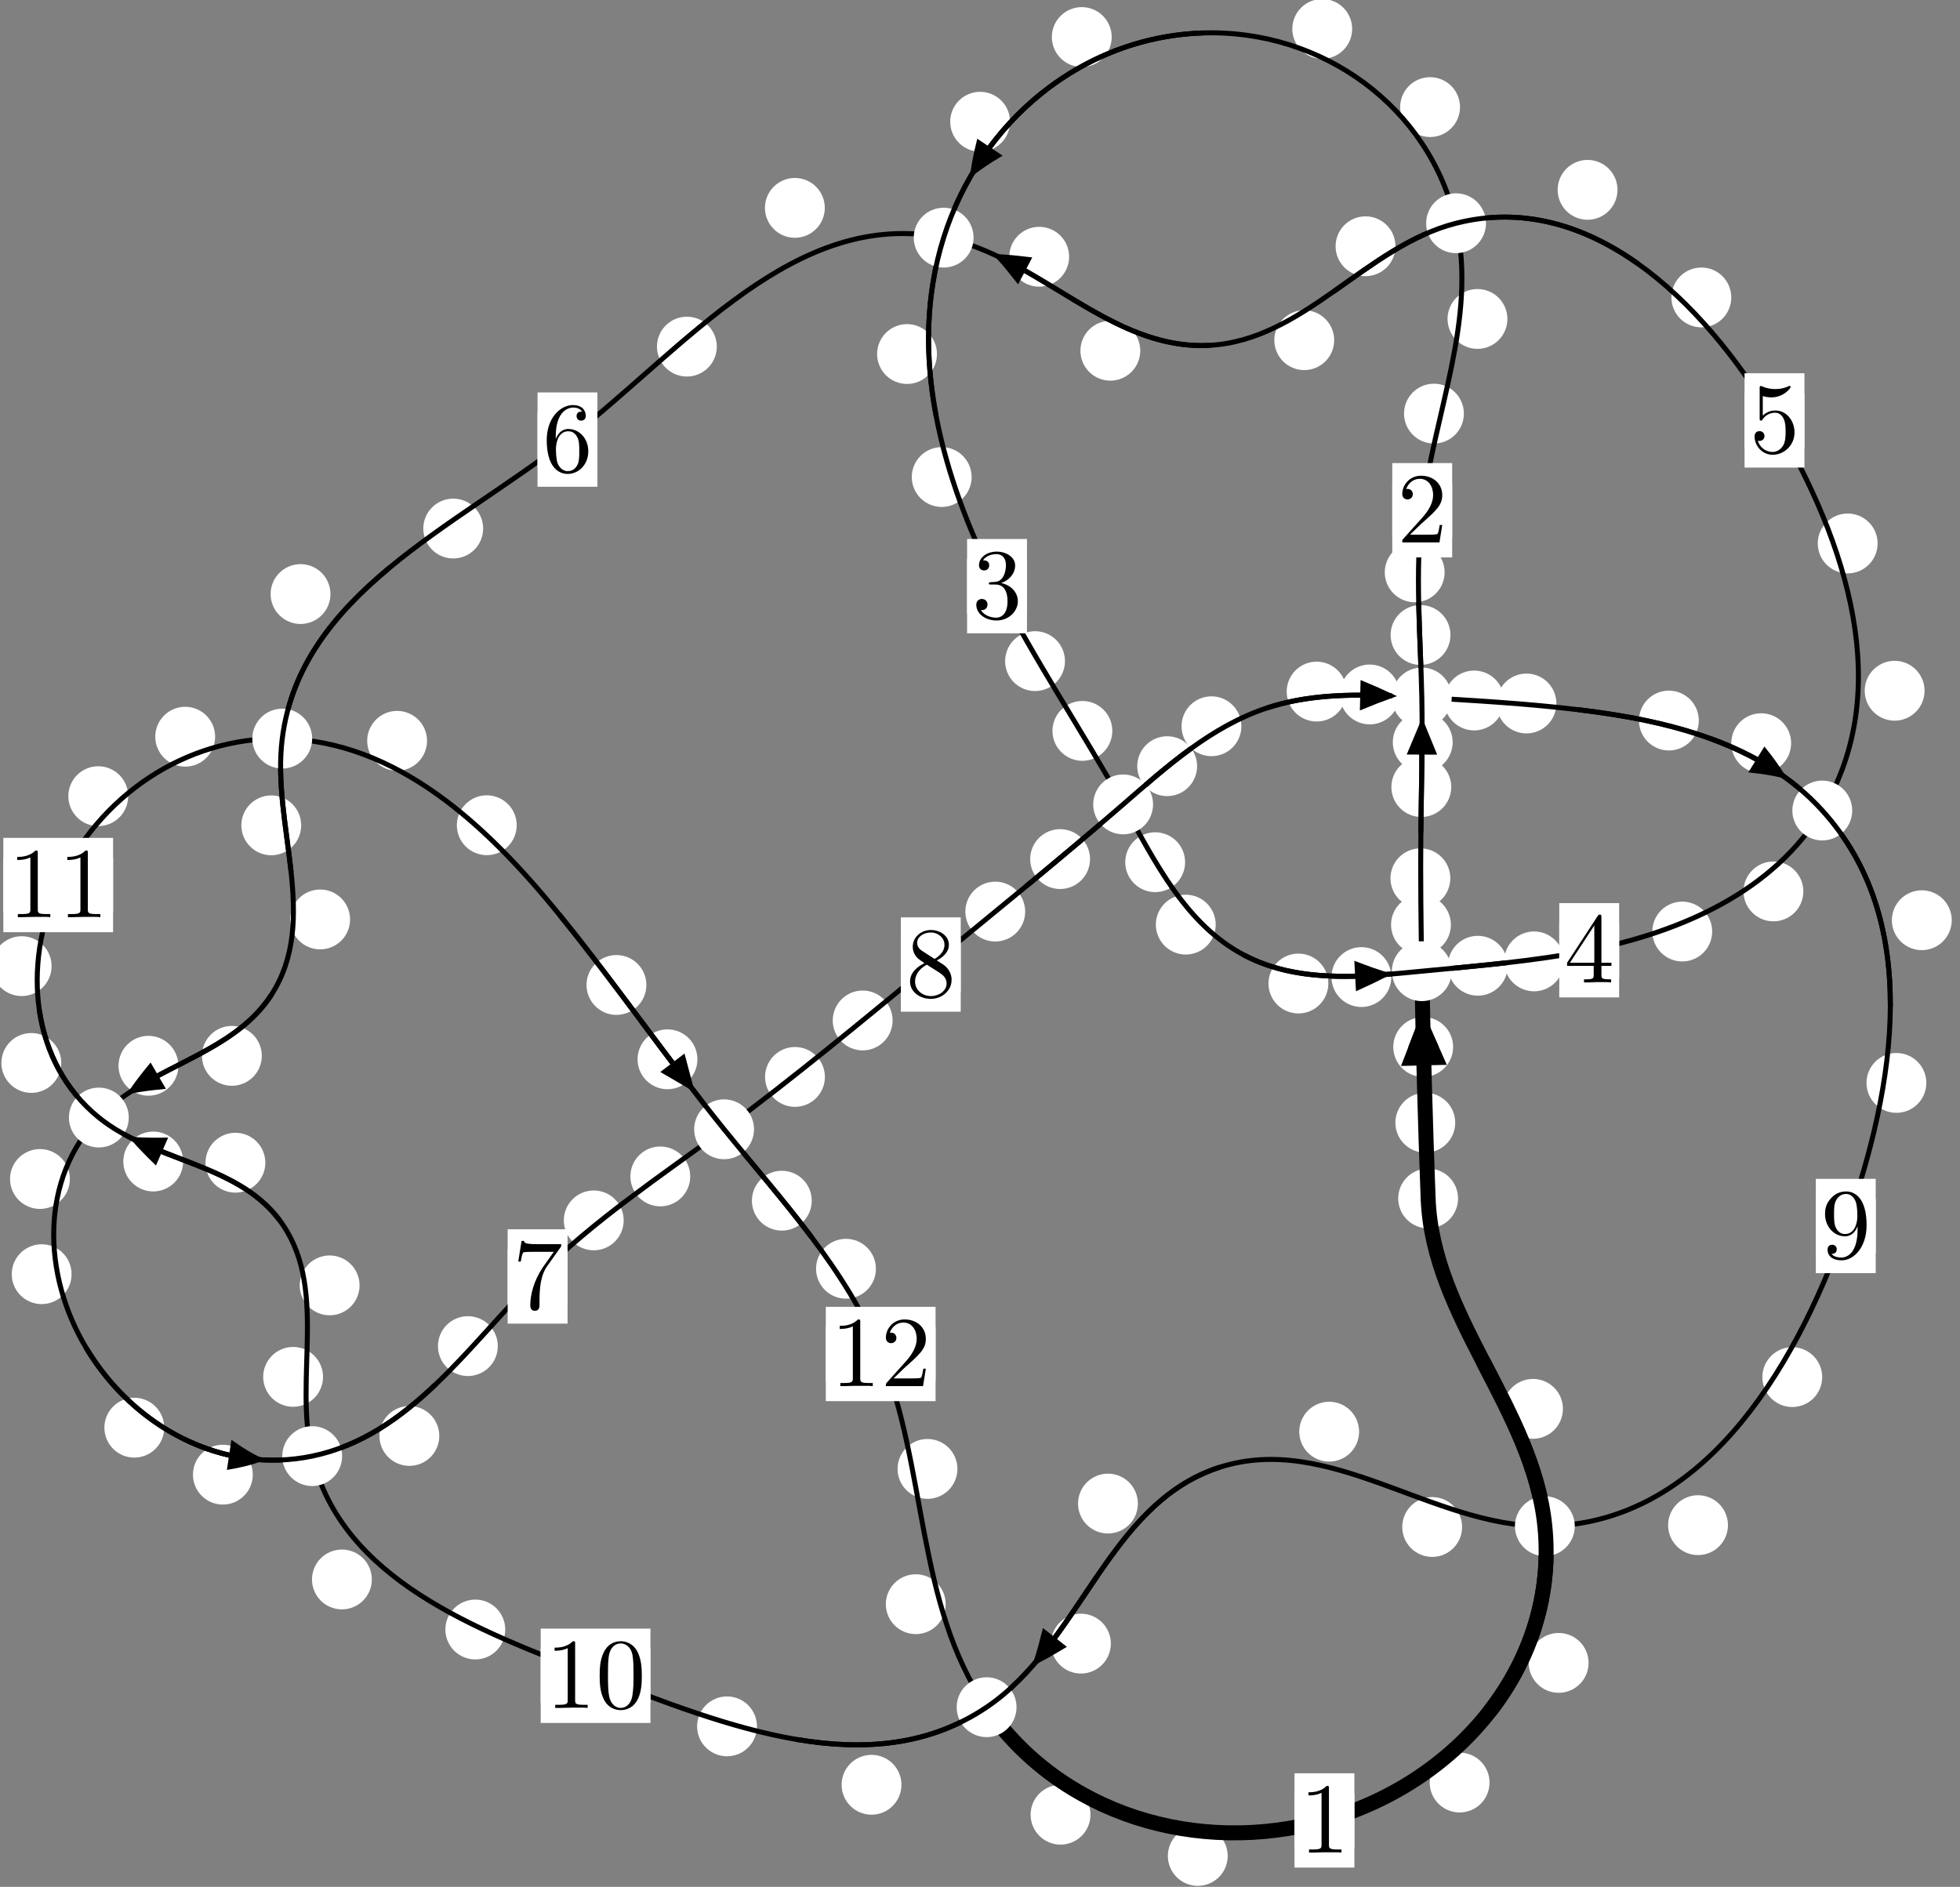 <?xml version="1.0"?>
<!-- Created by MetaPost 1.999 on 2021.07.06:0003 -->
<svg version="1.1" xmlns="http://www.w3.org/2000/svg" xmlns:xlink="http://www.w3.org/1999/xlink" width="195.75" height="188.455" viewBox="0 0 195.75 188.455">
<rect x="0" y="0" width="195.75" height="188.455" fill="#808080" stroke="none"/>
<!-- Original BoundingBox: -142.824905 -91.354004 52.924713 97.100632 -->
  <defs>
    <g transform="scale(0.01,0.01)" id="GLYPHcmr10_48">
      <path style="fill-rule: evenodd;" d="M460 -320C460 -400,455 -480,420 -554C374 -650,292 -666,250 -666C190 -666,117 -640,76 -547C44 -478,39 -400,39 -320C39 -245,43 -155,84 -79C127 2,200 22,249 22C303 22,379 1,423 -94C455 -163,460 -241,460 -320M249 -0C210 -0,151 -25,133 -121C122 -181,122 -273,122 -332C122 -396,122 -462,130 -516C149 -635,224 -644,249 -644C282 -644,348 -626,367 -527C377 -471,377 -395,377 -332C377 -257,377 -189,366 -125C351 -30,294 -0,249 -0"></path>
    </g>
    <g transform="scale(0.01,0.01)" id="GLYPHcmr10_49">
      <path style="fill-rule: evenodd;" d="M294 -640C294 -664,294 -666,271 -666C209 -602,121 -602,89 -602L89 -571C109 -571,168 -571,220 -597L220 -79C220 -43,217 -31,127 -31L95 -31L95 -0L257 -0L130 -3L217 -3L257 -3L297 -3L384 -3L419 -0L419 -31L387 -31C297 -31,294 -42,294 -79"></path>
    </g>
    <g transform="scale(0.01,0.01)" id="GLYPHcmr10_50">
      <path style="fill-rule: evenodd;" d="M127 -77L233 -180C389 -318,449 -372,449 -472C449 -586,359 -666,237 -666C124 -666,50 -574,50 -485C50 -429,100 -429,103 -429C120 -429,155 -441,155 -482C155 -508,137 -534,102 -534C94 -534,92 -534,89 -533C112 -598,166 -635,224 -635C315 -635,358 -554,358 -472C358 -392,308 -313,253 -251L61 -37C50 -26,50 -24,50 -0L421 -0L449 -174L424 -174C419 -144,412 -100,402 -85C395 -77,329 -77,307 -77"></path>
    </g>
    <g transform="scale(0.01,0.01)" id="GLYPHcmr10_51">
      <path style="fill-rule: evenodd;" d="M290 -352C372 -379,430 -449,430 -528C430 -610,342 -666,246 -666C145 -666,69 -606,69 -530C69 -497,91 -478,120 -478C151 -478,171 -500,171 -529C171 -579,124 -579,109 -579C140 -628,206 -641,242 -641C283 -641,338 -619,338 -529C338 -517,336 -459,310 -415C280 -367,246 -364,221 -363C213 -362,189 -360,182 -360C174 -359,167 -358,167 -348C167 -337,174 -337,191 -337L235 -337C317 -337,354 -269,354 -171C354 -35,285 -6,241 -6C198 -6,123 -23,88 -82C123 -77,154 -99,154 -137C154 -173,127 -193,98 -193C74 -193,42 -179,42 -135C42 -44,135 22,244 22C366 22,457 -69,457 -171C457 -253,394 -331,290 -352"></path>
    </g>
    <g transform="scale(0.01,0.01)" id="GLYPHcmr10_52">
      <path style="fill-rule: evenodd;" d="M294 -165L294 -78C294 -42,292 -31,218 -31L197 -31L197 -0L332 -0L238 -3L290 -3L332 -3L374 -3L427 -3L468 -0L468 -31L447 -31C373 -31,371 -42,371 -78L371 -165L471 -165L471 -196L371 -196L371 -651C371 -671,371 -677,355 -677C346 -677,343 -677,335 -665L28 -196L28 -165M300 -196L56 -196L300 -569"></path>
    </g>
    <g transform="scale(0.01,0.01)" id="GLYPHcmr10_53">
      <path style="fill-rule: evenodd;" d="M449 -201C449 -320,367 -420,259 -420C211 -420,168 -404,132 -369L132 -564C152 -558,185 -551,217 -551C340 -551,410 -642,410 -655C410 -661,407 -666,400 -666C399 -666,397 -666,392 -663C372 -654,323 -634,256 -634C216 -634,170 -641,123 -662C115 -665,113 -665,111 -665C101 -665,101 -657,101 -641L101 -345C101 -327,101 -319,115 -319C122 -319,124 -322,128 -328C139 -344,176 -398,257 -398C309 -398,334 -352,342 -334C358 -297,360 -258,360 -208C360 -173,360 -113,336 -71C312 -32,275 -6,229 -6C156 -6,99 -59,82 -118C85 -117,88 -116,99 -116C132 -116,149 -141,149 -165C149 -189,132 -214,99 -214C85 -214,50 -207,50 -161C50 -75,119 22,231 22C347 22,449 -74,449 -201"></path>
    </g>
    <g transform="scale(0.01,0.01)" id="GLYPHcmr10_54">
      <path style="fill-rule: evenodd;" d="M132 -328L132 -352C132 -605,256 -641,307 -641C331 -641,373 -635,395 -601C380 -601,340 -601,340 -556C340 -525,364 -510,386 -510C402 -510,432 -519,432 -558C432 -618,388 -666,305 -666C177 -666,42 -537,42 -316C42 -49,158 22,251 22C362 22,457 -72,457 -204C457 -331,368 -427,257 -427C189 -427,152 -376,132 -328M251 -6C188 -6,158 -66,152 -81C134 -128,134 -208,134 -226C134 -304,166 -404,256 -404C272 -404,318 -404,349 -342C367 -305,367 -254,367 -205C367 -157,367 -107,350 -71C320 -11,274 -6,251 -6"></path>
    </g>
    <g transform="scale(0.01,0.01)" id="GLYPHcmr10_55">
      <path style="fill-rule: evenodd;" d="M476 -609C485 -621,485 -623,485 -644L242 -644C120 -644,118 -657,114 -676L89 -676L56 -470L81 -470C84 -486,93 -549,106 -561C113 -567,191 -567,204 -567L411 -567C400 -551,321 -442,299 -409C209 -274,176 -135,176 -33C176 -23,176 22,222 22C268 22,268 -23,268 -33L268 -84C268 -139,271 -194,279 -248C283 -271,297 -357,341 -419"></path>
    </g>
    <g transform="scale(0.01,0.01)" id="GLYPHcmr10_56">
      <path style="fill-rule: evenodd;" d="M163 -457C117 -487,113 -521,113 -538C113 -599,178 -641,249 -641C322 -641,386 -589,386 -517C386 -460,347 -412,287 -377M309 -362C381 -399,430 -451,430 -517C430 -609,341 -666,250 -666C150 -666,69 -592,69 -499C69 -481,71 -436,113 -389C124 -377,161 -352,186 -335C128 -306,42 -250,42 -151C42 -45,144 22,249 22C362 22,457 -61,457 -168C457 -204,446 -249,408 -291C389 -312,373 -322,309 -362M209 -320L332 -242C360 -223,407 -193,407 -132C407 -58,332 -6,250 -6C164 -6,92 -68,92 -151C92 -209,124 -273,209 -320"></path>
    </g>
    <g transform="scale(0.01,0.01)" id="GLYPHcmr10_57">
      <path style="fill-rule: evenodd;" d="M367 -318L367 -286C367 -52,263 -6,205 -6C188 -6,134 -8,107 -42C151 -42,159 -71,159 -88C159 -119,135 -134,113 -134C97 -134,67 -125,67 -86C67 -19,121 22,206 22C335 22,457 -114,457 -329C457 -598,342 -666,253 -666C198 -666,149 -648,106 -603C65 -558,42 -516,42 -441C42 -316,130 -218,242 -218C303 -218,344 -260,367 -318M243 -241C227 -241,181 -241,150 -304C132 -341,132 -391,132 -440C132 -494,132 -541,153 -578C180 -628,218 -641,253 -641C299 -641,332 -607,349 -562C361 -530,365 -467,365 -421C365 -338,331 -241,243 -241"></path>
    </g>
  </defs>
  <path d="M145.337 112.134C145.337 111.342,145.022 110.581,144.462 110.021C143.901 109.46,143.141 109.145,142.348 109.145C141.556 109.145,140.795 109.46,140.235 110.021C139.675 110.581,139.36 111.342,139.36 112.134C139.36 112.927,139.675 113.687,140.235 114.248C140.795 114.808,141.556 115.123,142.348 115.123C143.141 115.123,143.901 114.808,144.462 114.248C145.022 113.687,145.337 112.927,145.337 112.134Z" style="fill: rgb(100%,100%,100%);stroke: none;"></path>
  <path d="M145.62 119.698C145.62 118.905,145.305 118.145,144.744 117.585C144.184 117.024,143.424 116.709,142.631 116.709C141.838 116.709,141.078 117.024,140.518 117.585C139.957 118.145,139.642 118.905,139.642 119.698C139.642 120.491,139.957 121.251,140.518 121.811C141.078 122.372,141.838 122.687,142.631 122.687C143.424 122.687,144.184 122.372,144.744 121.811C145.305 121.251,145.62 120.491,145.62 119.698Z" style="fill: rgb(100%,100%,100%);stroke: none;"></path>
  <path d="M144.904 92.361C144.904 91.568,144.589 90.808,144.029 90.248C143.468 89.687,142.708 89.372,141.915 89.372C141.123 89.372,140.363 89.687,139.802 90.248C139.242 90.808,138.927 91.568,138.927 92.361C138.927 93.154,139.242 93.914,139.802 94.474C140.363 95.035,141.123 95.35,141.915 95.35C142.708 95.35,143.468 95.035,144.029 94.474C144.589 93.914,144.904 93.154,144.904 92.361Z" style="fill: rgb(100%,100%,100%);stroke: none;"></path>
  <path d="M145.127 104.568C145.127 103.775,144.812 103.015,144.251 102.455C143.691 101.894,142.931 101.579,142.138 101.579C141.345 101.579,140.585 101.894,140.025 102.455C139.464 103.015,139.149 103.775,139.149 104.568C139.149 105.361,139.464 106.121,140.025 106.681C140.585 107.242,141.345 107.557,142.138 107.557C142.931 107.557,143.691 107.242,144.251 106.681C144.812 106.121,145.127 105.361,145.127 104.568Z" style="fill: rgb(100%,100%,100%);stroke: none;"></path>
  <path d="M144.939 78.608C144.939 77.816,144.624 77.056,144.063 76.495C143.503 75.935,142.743 75.62,141.95 75.62C141.157 75.62,140.397 75.935,139.837 76.495C139.276 77.056,138.961 77.816,138.961 78.608C138.961 79.401,139.276 80.161,139.837 80.722C140.397 81.282,141.157 81.597,141.95 81.597C142.743 81.597,143.503 81.282,144.063 80.722C144.624 80.161,144.939 79.401,144.939 78.608Z" style="fill: rgb(100%,100%,100%);stroke: none;"></path>
  <path d="M144.847 87.721C144.847 86.929,144.532 86.169,143.971 85.608C143.411 85.048,142.651 84.733,141.858 84.733C141.065 84.733,140.305 85.048,139.745 85.608C139.184 86.169,138.869 86.929,138.869 87.721C138.869 88.514,139.184 89.274,139.745 89.835C140.305 90.395,141.065 90.71,141.858 90.71C142.651 90.71,143.411 90.395,143.971 89.835C144.532 89.274,144.847 88.514,144.847 87.721Z" style="fill: rgb(100%,100%,100%);stroke: none;"></path>
  <path d="M144.86 63.421C144.86 62.628,144.545 61.868,143.985 61.308C143.424 60.747,142.664 60.432,141.872 60.432C141.079 60.432,140.319 60.747,139.758 61.308C139.198 61.868,138.883 62.628,138.883 63.421C138.883 64.214,139.198 64.974,139.758 65.534C140.319 66.095,141.079 66.41,141.872 66.41C142.664 66.41,143.424 66.095,143.985 65.534C144.545 64.974,144.86 64.214,144.86 63.421Z" style="fill: rgb(100%,100%,100%);stroke: none;"></path>
  <path d="M145.081 74.135C145.081 73.342,144.766 72.582,144.205 72.021C143.645 71.461,142.885 71.146,142.092 71.146C141.299 71.146,140.539 71.461,139.979 72.021C139.418 72.582,139.103 73.342,139.103 74.135C139.103 74.927,139.418 75.688,139.979 76.248C140.539 76.809,141.299 77.124,142.092 77.124C142.885 77.124,143.645 76.809,144.205 76.248C144.766 75.688,145.081 74.927,145.081 74.135Z" style="fill: rgb(100%,100%,100%);stroke: none;"></path>
  <path d="M146.201 41.31C146.201 40.517,145.886 39.757,145.326 39.196C144.765 38.636,144.005 38.321,143.212 38.321C142.42 38.321,141.66 38.636,141.099 39.196C140.539 39.757,140.224 40.517,140.224 41.31C140.224 42.102,140.539 42.863,141.099 43.423C141.66 43.983,142.42 44.298,143.212 44.298C144.005 44.298,144.765 43.983,145.326 43.423C145.886 42.863,146.201 42.102,146.201 41.31Z" style="fill: rgb(100%,100%,100%);stroke: none;"></path>
  <path d="M144.278 57.164C144.278 56.371,143.963 55.611,143.402 55.051C142.842 54.49,142.082 54.175,141.289 54.175C140.496 54.175,139.736 54.49,139.176 55.051C138.615 55.611,138.3 56.371,138.3 57.164C138.3 57.957,138.615 58.717,139.176 59.277C139.736 59.838,140.496 60.153,141.289 60.153C142.082 60.153,142.842 59.838,143.402 59.277C143.963 58.717,144.278 57.957,144.278 57.164Z" style="fill: rgb(100%,100%,100%);stroke: none;"></path>
  <path d="M145.815 10.697C145.815 9.904,145.5 9.144,144.939 8.584C144.379 8.023,143.619 7.708,142.826 7.708C142.033 7.708,141.273 8.023,140.713 8.584C140.152 9.144,139.837 9.904,139.837 10.697C139.837 11.49,140.152 12.25,140.713 12.81C141.273 13.371,142.033 13.686,142.826 13.686C143.619 13.686,144.379 13.371,144.939 12.81C145.5 12.25,145.815 11.49,145.815 10.697Z" style="fill: rgb(100%,100%,100%);stroke: none;"></path>
  <path d="M150.547 31.856C150.547 31.063,150.232 30.303,149.672 29.742C149.112 29.182,148.351 28.867,147.559 28.867C146.766 28.867,146.006 29.182,145.445 29.742C144.885 30.303,144.57 31.063,144.57 31.856C144.57 32.648,144.885 33.408,145.445 33.969C146.006 34.529,146.766 34.844,147.559 34.844C148.351 34.844,149.112 34.529,149.672 33.969C150.232 33.408,150.547 32.648,150.547 31.856Z" style="fill: rgb(100%,100%,100%);stroke: none;"></path>
  <path d="M111.027 3.7C111.027 2.907,110.712 2.147,110.152 1.587C109.591 1.026,108.831 0.711,108.038 0.711C107.246 0.711,106.486 1.026,105.925 1.587C105.365 2.147,105.05 2.907,105.05 3.7C105.05 4.493,105.365 5.253,105.925 5.813C106.486 6.374,107.246 6.689,108.038 6.689C108.831 6.689,109.591 6.374,110.152 5.813C110.712 5.253,111.027 4.493,111.027 3.7Z" style="fill: rgb(100%,100%,100%);stroke: none;"></path>
  <path d="M135.043 2.888C135.043 2.095,134.728 1.335,134.168 0.775C133.607 0.214,132.847 -0.101,132.054 -0.101C131.262 -0.101,130.502 0.214,129.941 0.775C129.381 1.335,129.066 2.095,129.066 2.888C129.066 3.681,129.381 4.441,129.941 5.001C130.502 5.562,131.262 5.877,132.054 5.877C132.847 5.877,133.607 5.562,134.168 5.001C134.728 4.441,135.043 3.681,135.043 2.888Z" style="fill: rgb(100%,100%,100%);stroke: none;"></path>
  <path d="M93.576 35.361C93.576 34.568,93.261 33.808,92.7 33.247C92.14 32.687,91.38 32.372,90.587 32.372C89.794 32.372,89.034 32.687,88.474 33.247C87.913 33.808,87.598 34.568,87.598 35.361C87.598 36.153,87.913 36.913,88.474 37.474C89.034 38.034,89.794 38.349,90.587 38.349C91.38 38.349,92.14 38.034,92.7 37.474C93.261 36.913,93.576 36.153,93.576 35.361Z" style="fill: rgb(100%,100%,100%);stroke: none;"></path>
  <path d="M100.877 12.159C100.877 11.366,100.562 10.606,100.001 10.046C99.441 9.485,98.681 9.17,97.888 9.17C97.095 9.17,96.335 9.485,95.775 10.046C95.214 10.606,94.899 11.366,94.899 12.159C94.899 12.952,95.214 13.712,95.775 14.272C96.335 14.833,97.095 15.148,97.888 15.148C98.681 15.148,99.441 14.833,100.001 14.272C100.562 13.712,100.877 12.952,100.877 12.159Z" style="fill: rgb(100%,100%,100%);stroke: none;"></path>
  <path d="M106.361 66.031C106.361 65.238,106.046 64.478,105.486 63.918C104.925 63.357,104.165 63.042,103.373 63.042C102.58 63.042,101.82 63.357,101.259 63.918C100.699 64.478,100.384 65.238,100.384 66.031C100.384 66.824,100.699 67.584,101.259 68.144C101.82 68.705,102.58 69.02,103.373 69.02C104.165 69.02,104.925 68.705,105.486 68.144C106.046 67.584,106.361 66.824,106.361 66.031Z" style="fill: rgb(100%,100%,100%);stroke: none;"></path>
  <path d="M97.039 47.645C97.039 46.853,96.724 46.092,96.164 45.532C95.603 44.972,94.843 44.657,94.051 44.657C93.258 44.657,92.498 44.972,91.937 45.532C91.377 46.092,91.062 46.853,91.062 47.645C91.062 48.438,91.377 49.198,91.937 49.759C92.498 50.319,93.258 50.634,94.051 50.634C94.843 50.634,95.603 50.319,96.164 49.759C96.724 49.198,97.039 48.438,97.039 47.645Z" style="fill: rgb(100%,100%,100%);stroke: none;"></path>
  <path d="M118.359 86.115C118.359 85.322,118.044 84.562,117.483 84.001C116.923 83.441,116.163 83.126,115.37 83.126C114.577 83.126,113.817 83.441,113.257 84.001C112.696 84.562,112.381 85.322,112.381 86.115C112.381 86.907,112.696 87.667,113.257 88.228C113.817 88.788,114.577 89.103,115.37 89.103C116.163 89.103,116.923 88.788,117.483 88.228C118.044 87.667,118.359 86.907,118.359 86.115Z" style="fill: rgb(100%,100%,100%);stroke: none;"></path>
  <path d="M111.089 72.999C111.089 72.206,110.774 71.446,110.214 70.886C109.653 70.325,108.893 70.01,108.1 70.01C107.308 70.01,106.548 70.325,105.987 70.886C105.427 71.446,105.112 72.206,105.112 72.999C105.112 73.792,105.427 74.552,105.987 75.112C106.548 75.673,107.308 75.988,108.1 75.988C108.893 75.988,109.653 75.673,110.214 75.112C110.774 74.552,111.089 73.792,111.089 72.999Z" style="fill: rgb(100%,100%,100%);stroke: none;"></path>
  <path d="M132.663 98.232C132.663 97.439,132.348 96.679,131.788 96.118C131.228 95.558,130.467 95.243,129.675 95.243C128.882 95.243,128.122 95.558,127.561 96.118C127.001 96.679,126.686 97.439,126.686 98.232C126.686 99.024,127.001 99.785,127.561 100.345C128.122 100.905,128.882 101.22,129.675 101.22C130.467 101.22,131.228 100.905,131.788 100.345C132.348 99.785,132.663 99.024,132.663 98.232Z" style="fill: rgb(100%,100%,100%);stroke: none;"></path>
  <path d="M121.415 92.348C121.415 91.556,121.1 90.795,120.54 90.235C119.979 89.674,119.219 89.36,118.426 89.36C117.634 89.36,116.873 89.674,116.313 90.235C115.752 90.795,115.438 91.556,115.438 92.348C115.438 93.141,115.752 93.901,116.313 94.462C116.873 95.022,117.634 95.337,118.426 95.337C119.219 95.337,119.979 95.022,120.54 94.462C121.1 93.901,121.415 93.141,121.415 92.348Z" style="fill: rgb(100%,100%,100%);stroke: none;"></path>
  <path d="M150.582 96.456C150.582 95.664,150.267 94.903,149.707 94.343C149.146 93.782,148.386 93.468,147.594 93.468C146.801 93.468,146.041 93.782,145.48 94.343C144.92 94.903,144.605 95.664,144.605 96.456C144.605 97.249,144.92 98.009,145.48 98.57C146.041 99.13,146.801 99.445,147.594 99.445C148.386 99.445,149.146 99.13,149.707 98.57C150.267 98.009,150.582 97.249,150.582 96.456Z" style="fill: rgb(100%,100%,100%);stroke: none;"></path>
  <path d="M138.956 97.586C138.956 96.794,138.641 96.034,138.08 95.473C137.52 94.913,136.76 94.598,135.967 94.598C135.174 94.598,134.414 94.913,133.854 95.473C133.293 96.034,132.978 96.794,132.978 97.586C132.978 98.379,133.293 99.139,133.854 99.7C134.414 100.26,135.174 100.575,135.967 100.575C136.76 100.575,137.52 100.26,138.08 99.7C138.641 99.139,138.956 98.379,138.956 97.586Z" style="fill: rgb(100%,100%,100%);stroke: none;"></path>
  <path d="M170.999 93.038C170.999 92.246,170.684 91.486,170.124 90.925C169.563 90.365,168.803 90.05,168.01 90.05C167.218 90.05,166.458 90.365,165.897 90.925C165.337 91.486,165.022 92.246,165.022 93.038C165.022 93.831,165.337 94.591,165.897 95.152C166.458 95.712,167.218 96.027,168.01 96.027C168.803 96.027,169.563 95.712,170.124 95.152C170.684 94.591,170.999 93.831,170.999 93.038Z" style="fill: rgb(100%,100%,100%);stroke: none;"></path>
  <path d="M156.197 96.02C156.197 95.227,155.882 94.467,155.321 93.907C154.761 93.346,154.001 93.031,153.208 93.031C152.415 93.031,151.655 93.346,151.095 93.907C150.534 94.467,150.219 95.227,150.219 96.02C150.219 96.813,150.534 97.573,151.095 98.133C151.655 98.694,152.415 99.009,153.208 99.009C154.001 99.009,154.761 98.694,155.321 98.133C155.882 97.573,156.197 96.813,156.197 96.02Z" style="fill: rgb(100%,100%,100%);stroke: none;"></path>
  <path d="M192.211 68.99C192.211 68.197,191.896 67.437,191.336 66.877C190.775 66.316,190.015 66.001,189.222 66.001C188.43 66.001,187.669 66.316,187.109 66.877C186.548 67.437,186.234 68.197,186.234 68.99C186.234 69.783,186.548 70.543,187.109 71.103C187.669 71.664,188.43 71.979,189.222 71.979C190.015 71.979,190.775 71.664,191.336 71.103C191.896 70.543,192.211 69.783,192.211 68.99Z" style="fill: rgb(100%,100%,100%);stroke: none;"></path>
  <path d="M180.105 89.032C180.105 88.24,179.79 87.48,179.229 86.919C178.669 86.359,177.909 86.044,177.116 86.044C176.323 86.044,175.563 86.359,175.003 86.919C174.442 87.48,174.127 88.24,174.127 89.032C174.127 89.825,174.442 90.585,175.003 91.146C175.563 91.706,176.323 92.021,177.116 92.021C177.909 92.021,178.669 91.706,179.229 91.146C179.79 90.585,180.105 89.825,180.105 89.032Z" style="fill: rgb(100%,100%,100%);stroke: none;"></path>
  <path d="M172.907 29.708C172.907 28.915,172.592 28.155,172.032 27.594C171.471 27.034,170.711 26.719,169.919 26.719C169.126 26.719,168.366 27.034,167.805 27.594C167.245 28.155,166.93 28.915,166.93 29.708C166.93 30.5,167.245 31.26,167.805 31.821C168.366 32.381,169.126 32.696,169.919 32.696C170.711 32.696,171.471 32.381,172.032 31.821C172.592 31.26,172.907 30.5,172.907 29.708Z" style="fill: rgb(100%,100%,100%);stroke: none;"></path>
  <path d="M187.522 54.278C187.522 53.485,187.207 52.725,186.646 52.165C186.086 51.604,185.326 51.289,184.533 51.289C183.74 51.289,182.98 51.604,182.42 52.165C181.859 52.725,181.544 53.485,181.544 54.278C181.544 55.071,181.859 55.831,182.42 56.391C182.98 56.952,183.74 57.267,184.533 57.267C185.326 57.267,186.086 56.952,186.646 56.391C187.207 55.831,187.522 55.071,187.522 54.278Z" style="fill: rgb(100%,100%,100%);stroke: none;"></path>
  <path d="M139.367 24.596C139.367 23.803,139.052 23.043,138.492 22.482C137.931 21.922,137.171 21.607,136.378 21.607C135.586 21.607,134.826 21.922,134.265 22.482C133.705 23.043,133.39 23.803,133.39 24.596C133.39 25.388,133.705 26.148,134.265 26.709C134.826 27.269,135.586 27.584,136.378 27.584C137.171 27.584,137.931 27.269,138.492 26.709C139.052 26.148,139.367 25.388,139.367 24.596Z" style="fill: rgb(100%,100%,100%);stroke: none;"></path>
  <path d="M161.544 18.96C161.544 18.168,161.229 17.408,160.668 16.847C160.108 16.287,159.348 15.972,158.555 15.972C157.762 15.972,157.002 16.287,156.442 16.847C155.881 17.408,155.566 18.168,155.566 18.96C155.566 19.753,155.881 20.513,156.442 21.074C157.002 21.634,157.762 21.949,158.555 21.949C159.348 21.949,160.108 21.634,160.668 21.074C161.229 20.513,161.544 19.753,161.544 18.96Z" style="fill: rgb(100%,100%,100%);stroke: none;"></path>
  <path d="M113.881 35.03C113.881 34.237,113.566 33.477,113.006 32.917C112.445 32.356,111.685 32.041,110.893 32.041C110.1 32.041,109.34 32.356,108.779 32.917C108.219 33.477,107.904 34.237,107.904 35.03C107.904 35.823,108.219 36.583,108.779 37.143C109.34 37.704,110.1 38.019,110.893 38.019C111.685 38.019,112.445 37.704,113.006 37.143C113.566 36.583,113.881 35.823,113.881 35.03Z" style="fill: rgb(100%,100%,100%);stroke: none;"></path>
  <path d="M133.248 33.976C133.248 33.184,132.933 32.423,132.372 31.863C131.812 31.302,131.052 30.988,130.259 30.988C129.466 30.988,128.706 31.302,128.146 31.863C127.585 32.423,127.27 33.184,127.27 33.976C127.27 34.769,127.585 35.529,128.146 36.09C128.706 36.65,129.466 36.965,130.259 36.965C131.052 36.965,131.812 36.65,132.372 36.09C132.933 35.529,133.248 34.769,133.248 33.976Z" style="fill: rgb(100%,100%,100%);stroke: none;"></path>
  <path d="M82.375 20.762C82.375 19.969,82.06 19.209,81.499 18.648C80.939 18.088,80.179 17.773,79.386 17.773C78.593 17.773,77.833 18.088,77.273 18.648C76.712 19.209,76.397 19.969,76.397 20.762C76.397 21.554,76.712 22.314,77.273 22.875C77.833 23.435,78.593 23.75,79.386 23.75C80.179 23.75,80.939 23.435,81.499 22.875C82.06 22.314,82.375 21.554,82.375 20.762Z" style="fill: rgb(100%,100%,100%);stroke: none;"></path>
  <path d="M106.776 25.644C106.776 24.851,106.461 24.091,105.901 23.53C105.34 22.97,104.58 22.655,103.787 22.655C102.995 22.655,102.234 22.97,101.674 23.53C101.114 24.091,100.799 24.851,100.799 25.644C100.799 26.436,101.114 27.197,101.674 27.757C102.234 28.318,102.995 28.632,103.787 28.632C104.58 28.632,105.34 28.318,105.901 27.757C106.461 27.197,106.776 26.436,106.776 25.644Z" style="fill: rgb(100%,100%,100%);stroke: none;"></path>
  <path d="M48.254 52.789C48.254 51.996,47.939 51.236,47.378 50.676C46.818 50.115,46.058 49.8,45.265 49.8C44.472 49.8,43.712 50.115,43.152 50.676C42.591 51.236,42.276 51.996,42.276 52.789C42.276 53.582,42.591 54.342,43.152 54.902C43.712 55.463,44.472 55.778,45.265 55.778C46.058 55.778,46.818 55.463,47.378 54.902C47.939 54.342,48.254 53.582,48.254 52.789Z" style="fill: rgb(100%,100%,100%);stroke: none;"></path>
  <path d="M71.589 34.619C71.589 33.826,71.274 33.066,70.714 32.506C70.153 31.945,69.393 31.63,68.601 31.63C67.808 31.63,67.048 31.945,66.487 32.506C65.927 33.066,65.612 33.826,65.612 34.619C65.612 35.412,65.927 36.172,66.487 36.732C67.048 37.293,67.808 37.608,68.601 37.608C69.393 37.608,70.153 37.293,70.714 36.732C71.274 36.172,71.589 35.412,71.589 34.619Z" style="fill: rgb(100%,100%,100%);stroke: none;"></path>
  <path d="M30.081 82.432C30.081 81.64,29.766 80.879,29.206 80.319C28.645 79.759,27.885 79.444,27.093 79.444C26.3 79.444,25.54 79.759,24.979 80.319C24.419 80.879,24.104 81.64,24.104 82.432C24.104 83.225,24.419 83.985,24.979 84.546C25.54 85.106,26.3 85.421,27.093 85.421C27.885 85.421,28.645 85.106,29.206 84.546C29.766 83.985,30.081 83.225,30.081 82.432Z" style="fill: rgb(100%,100%,100%);stroke: none;"></path>
  <path d="M33.004 59.333C33.004 58.54,32.689 57.78,32.129 57.22C31.568 56.659,30.808 56.344,30.015 56.344C29.223 56.344,28.462 56.659,27.902 57.22C27.341 57.78,27.027 58.54,27.027 59.333C27.027 60.126,27.341 60.886,27.902 61.446C28.462 62.007,29.223 62.322,30.015 62.322C30.808 62.322,31.568 62.007,32.129 61.446C32.689 60.886,33.004 60.126,33.004 59.333Z" style="fill: rgb(100%,100%,100%);stroke: none;"></path>
  <path d="M26.148 105.456C26.148 104.663,25.833 103.903,25.273 103.342C24.712 102.782,23.952 102.467,23.159 102.467C22.367 102.467,21.606 102.782,21.046 103.342C20.486 103.903,20.171 104.663,20.171 105.456C20.171 106.248,20.486 107.009,21.046 107.569C21.606 108.129,22.367 108.444,23.159 108.444C23.952 108.444,24.712 108.129,25.273 107.569C25.833 107.009,26.148 106.248,26.148 105.456Z" style="fill: rgb(100%,100%,100%);stroke: none;"></path>
  <path d="M34.963 91.831C34.963 91.038,34.648 90.278,34.087 89.718C33.527 89.157,32.767 88.842,31.974 88.842C31.181 88.842,30.421 89.157,29.861 89.718C29.3 90.278,28.985 91.038,28.985 91.831C28.985 92.624,29.3 93.384,29.861 93.944C30.421 94.505,31.181 94.82,31.974 94.82C32.767 94.82,33.527 94.505,34.087 93.944C34.648 93.384,34.963 92.624,34.963 91.831Z" style="fill: rgb(100%,100%,100%);stroke: none;"></path>
  <path d="M6.979 117.755C6.979 116.962,6.664 116.202,6.104 115.642C5.543 115.081,4.783 114.766,3.991 114.766C3.198 114.766,2.438 115.081,1.877 115.642C1.317 116.202,1.002 116.962,1.002 117.755C1.002 118.548,1.317 119.308,1.877 119.868C2.438 120.429,3.198 120.744,3.991 120.744C4.783 120.744,5.543 120.429,6.104 119.868C6.664 119.308,6.979 118.548,6.979 117.755Z" style="fill: rgb(100%,100%,100%);stroke: none;"></path>
  <path d="M17.814 106.446C17.814 105.653,17.499 104.893,16.938 104.333C16.378 103.772,15.618 103.457,14.825 103.457C14.032 103.457,13.272 103.772,12.712 104.333C12.151 104.893,11.836 105.653,11.836 106.446C11.836 107.239,12.151 107.999,12.712 108.559C13.272 109.12,14.032 109.435,14.825 109.435C15.618 109.435,16.378 109.12,16.938 108.559C17.499 107.999,17.814 107.239,17.814 106.446Z" style="fill: rgb(100%,100%,100%);stroke: none;"></path>
  <path d="M16.402 142.592C16.402 141.799,16.087 141.039,15.527 140.478C14.966 139.918,14.206 139.603,13.414 139.603C12.621 139.603,11.861 139.918,11.3 140.478C10.74 141.039,10.425 141.799,10.425 142.592C10.425 143.385,10.74 144.145,11.3 144.705C11.861 145.266,12.621 145.581,13.414 145.581C14.206 145.581,14.966 145.266,15.527 144.705C16.087 144.145,16.402 143.385,16.402 142.592Z" style="fill: rgb(100%,100%,100%);stroke: none;"></path>
  <path d="M7.15 127.262C7.15 126.469,6.835 125.709,6.275 125.148C5.715 124.588,4.954 124.273,4.162 124.273C3.369 124.273,2.609 124.588,2.048 125.148C1.488 125.709,1.173 126.469,1.173 127.262C1.173 128.054,1.488 128.814,2.048 129.375C2.609 129.935,3.369 130.25,4.162 130.25C4.954 130.25,5.715 129.935,6.275 129.375C6.835 128.814,7.15 128.054,7.15 127.262Z" style="fill: rgb(100%,100%,100%);stroke: none;"></path>
  <path d="M43.874 143.418C43.874 142.625,43.559 141.865,42.998 141.304C42.438 140.744,41.678 140.429,40.885 140.429C40.092 140.429,39.332 140.744,38.772 141.304C38.211 141.865,37.896 142.625,37.896 143.418C37.896 144.21,38.211 144.97,38.772 145.531C39.332 146.091,40.092 146.406,40.885 146.406C41.678 146.406,42.438 146.091,42.998 145.531C43.559 144.97,43.874 144.21,43.874 143.418Z" style="fill: rgb(100%,100%,100%);stroke: none;"></path>
  <path d="M25.248 147.284C25.248 146.491,24.933 145.731,24.372 145.17C23.812 144.61,23.052 144.295,22.259 144.295C21.466 144.295,20.706 144.61,20.146 145.17C19.585 145.731,19.27 146.491,19.27 147.284C19.27 148.076,19.585 148.836,20.146 149.397C20.706 149.957,21.466 150.272,22.259 150.272C23.052 150.272,23.812 149.957,24.372 149.397C24.933 148.836,25.248 148.076,25.248 147.284Z" style="fill: rgb(100%,100%,100%);stroke: none;"></path>
  <path d="M62.289 121.888C62.289 121.096,61.974 120.336,61.413 119.775C60.853 119.215,60.093 118.9,59.3 118.9C58.507 118.9,57.747 119.215,57.187 119.775C56.626 120.336,56.311 121.096,56.311 121.888C56.311 122.681,56.626 123.441,57.187 124.002C57.747 124.562,58.507 124.877,59.3 124.877C60.093 124.877,60.853 124.562,61.413 124.002C61.974 123.441,62.289 122.681,62.289 121.888Z" style="fill: rgb(100%,100%,100%);stroke: none;"></path>
  <path d="M49.717 134.445C49.717 133.653,49.402 132.893,48.841 132.332C48.281 131.772,47.521 131.457,46.728 131.457C45.935 131.457,45.175 131.772,44.615 132.332C44.054 132.893,43.739 133.653,43.739 134.445C43.739 135.238,44.054 135.998,44.615 136.559C45.175 137.119,45.935 137.434,46.728 137.434C47.521 137.434,48.281 137.119,48.841 136.559C49.402 135.998,49.717 135.238,49.717 134.445Z" style="fill: rgb(100%,100%,100%);stroke: none;"></path>
  <path d="M82.385 107.561C82.385 106.768,82.07 106.008,81.509 105.447C80.949 104.887,80.189 104.572,79.396 104.572C78.603 104.572,77.843 104.887,77.283 105.447C76.722 106.008,76.407 106.768,76.407 107.561C76.407 108.353,76.722 109.114,77.283 109.674C77.843 110.235,78.603 110.549,79.396 110.549C80.189 110.549,80.949 110.235,81.509 109.674C82.07 109.114,82.385 108.353,82.385 107.561Z" style="fill: rgb(100%,100%,100%);stroke: none;"></path>
  <path d="M68.935 117.497C68.935 116.704,68.62 115.944,68.06 115.384C67.499 114.823,66.739 114.508,65.946 114.508C65.154 114.508,64.393 114.823,63.833 115.384C63.272 115.944,62.958 116.704,62.958 117.497C62.958 118.29,63.272 119.05,63.833 119.61C64.393 120.171,65.154 120.486,65.946 120.486C66.739 120.486,67.499 120.171,68.06 119.61C68.62 119.05,68.935 118.29,68.935 117.497Z" style="fill: rgb(100%,100%,100%);stroke: none;"></path>
  <path d="M102.387 91.046C102.387 90.254,102.072 89.493,101.512 88.933C100.951 88.372,100.191 88.057,99.398 88.057C98.606 88.057,97.846 88.372,97.285 88.933C96.725 89.493,96.41 90.254,96.41 91.046C96.41 91.839,96.725 92.599,97.285 93.16C97.846 93.72,98.606 94.035,99.398 94.035C100.191 94.035,100.951 93.72,101.512 93.16C102.072 92.599,102.387 91.839,102.387 91.046Z" style="fill: rgb(100%,100%,100%);stroke: none;"></path>
  <path d="M89.147 101.921C89.147 101.128,88.832 100.368,88.271 99.807C87.711 99.247,86.951 98.932,86.158 98.932C85.365 98.932,84.605 99.247,84.045 99.807C83.484 100.368,83.169 101.128,83.169 101.921C83.169 102.714,83.484 103.474,84.045 104.034C84.605 104.595,85.365 104.91,86.158 104.91C86.951 104.91,87.711 104.595,88.271 104.034C88.832 103.474,89.147 102.714,89.147 101.921Z" style="fill: rgb(100%,100%,100%);stroke: none;"></path>
  <path d="M119.556 76.524C119.556 75.731,119.241 74.971,118.681 74.411C118.12 73.85,117.36 73.535,116.567 73.535C115.775 73.535,115.015 73.85,114.454 74.411C113.894 74.971,113.579 75.731,113.579 76.524C113.579 77.317,113.894 78.077,114.454 78.637C115.015 79.198,115.775 79.513,116.567 79.513C117.36 79.513,118.12 79.198,118.681 78.637C119.241 78.077,119.556 77.317,119.556 76.524Z" style="fill: rgb(100%,100%,100%);stroke: none;"></path>
  <path d="M108.865 85.803C108.865 85.01,108.55 84.25,107.99 83.69C107.43 83.129,106.669 82.814,105.877 82.814C105.084 82.814,104.324 83.129,103.763 83.69C103.203 84.25,102.888 85.01,102.888 85.803C102.888 86.596,103.203 87.356,103.763 87.916C104.324 88.477,105.084 88.792,105.877 88.792C106.669 88.792,107.43 88.477,107.99 87.916C108.55 87.356,108.865 86.596,108.865 85.803Z" style="fill: rgb(100%,100%,100%);stroke: none;"></path>
  <path d="M134.484 69.074C134.484 68.281,134.169 67.521,133.608 66.96C133.048 66.4,132.288 66.085,131.495 66.085C130.702 66.085,129.942 66.4,129.381 66.96C128.821 67.521,128.506 68.281,128.506 69.074C128.506 69.866,128.821 70.626,129.381 71.187C129.942 71.747,130.702 72.062,131.495 72.062C132.288 72.062,133.048 71.747,133.608 71.187C134.169 70.626,134.484 69.866,134.484 69.074Z" style="fill: rgb(100%,100%,100%);stroke: none;"></path>
  <path d="M123.98 72.537C123.98 71.744,123.665 70.984,123.105 70.424C122.544 69.863,121.784 69.548,120.991 69.548C120.199 69.548,119.439 69.863,118.878 70.424C118.318 70.984,118.003 71.744,118.003 72.537C118.003 73.33,118.318 74.09,118.878 74.65C119.439 75.211,120.199 75.526,120.991 75.526C121.784 75.526,122.544 75.211,123.105 74.65C123.665 74.09,123.98 73.33,123.98 72.537Z" style="fill: rgb(100%,100%,100%);stroke: none;"></path>
  <path d="M150.214 69.963C150.214 69.171,149.899 68.41,149.339 67.85C148.778 67.289,148.018 66.974,147.225 66.974C146.433 66.974,145.673 67.289,145.112 67.85C144.552 68.41,144.237 69.171,144.237 69.963C144.237 70.756,144.552 71.516,145.112 72.077C145.673 72.637,146.433 72.952,147.225 72.952C148.018 72.952,148.778 72.637,149.339 72.077C149.899 71.516,150.214 70.756,150.214 69.963Z" style="fill: rgb(100%,100%,100%);stroke: none;"></path>
  <path d="M139.784 69.361C139.784 68.569,139.469 67.808,138.909 67.248C138.348 66.687,137.588 66.372,136.796 66.372C136.003 66.372,135.243 66.687,134.682 67.248C134.122 67.808,133.807 68.569,133.807 69.361C133.807 70.154,134.122 70.914,134.682 71.475C135.243 72.035,136.003 72.35,136.796 72.35C137.588 72.35,138.348 72.035,138.909 71.475C139.469 70.914,139.784 70.154,139.784 69.361Z" style="fill: rgb(100%,100%,100%);stroke: none;"></path>
  <path d="M169.664 71.967C169.664 71.174,169.349 70.414,168.789 69.853C168.228 69.293,167.468 68.978,166.675 68.978C165.883 68.978,165.123 69.293,164.562 69.853C164.002 70.414,163.687 71.174,163.687 71.967C163.687 72.759,164.002 73.519,164.562 74.08C165.123 74.64,165.883 74.955,166.675 74.955C167.468 74.955,168.228 74.64,168.789 74.08C169.349 73.519,169.664 72.759,169.664 71.967Z" style="fill: rgb(100%,100%,100%);stroke: none;"></path>
  <path d="M155.442 70.263C155.442 69.471,155.127 68.71,154.567 68.15C154.006 67.59,153.246 67.275,152.454 67.275C151.661 67.275,150.901 67.59,150.34 68.15C149.78 68.71,149.465 69.471,149.465 70.263C149.465 71.056,149.78 71.816,150.34 72.377C150.901 72.937,151.661 73.252,152.454 73.252C153.246 73.252,154.006 72.937,154.567 72.377C155.127 71.816,155.442 71.056,155.442 70.263Z" style="fill: rgb(100%,100%,100%);stroke: none;"></path>
  <path d="M194.925 91.909C194.925 91.117,194.61 90.357,194.049 89.796C193.489 89.236,192.729 88.921,191.936 88.921C191.143 88.921,190.383 89.236,189.823 89.796C189.262 90.357,188.947 91.117,188.947 91.909C188.947 92.702,189.262 93.462,189.823 94.023C190.383 94.583,191.143 94.898,191.936 94.898C192.729 94.898,193.489 94.583,194.049 94.023C194.61 93.462,194.925 92.702,194.925 91.909Z" style="fill: rgb(100%,100%,100%);stroke: none;"></path>
  <path d="M178.885 74.228C178.885 73.436,178.57 72.676,178.01 72.115C177.449 71.555,176.689 71.24,175.897 71.24C175.104 71.24,174.344 71.555,173.783 72.115C173.223 72.676,172.908 73.436,172.908 74.228C172.908 75.021,173.223 75.781,173.783 76.342C174.344 76.902,175.104 77.217,175.897 77.217C176.689 77.217,177.449 76.902,178.01 76.342C178.57 75.781,178.885 75.021,178.885 74.228Z" style="fill: rgb(100%,100%,100%);stroke: none;"></path>
  <path d="M181.988 137.542C181.988 136.749,181.673 135.989,181.113 135.428C180.552 134.868,179.792 134.553,178.999 134.553C178.207 134.553,177.447 134.868,176.886 135.428C176.326 135.989,176.011 136.749,176.011 137.542C176.011 138.334,176.326 139.094,176.886 139.655C177.447 140.215,178.207 140.53,178.999 140.53C179.792 140.53,180.552 140.215,181.113 139.655C181.673 139.094,181.988 138.334,181.988 137.542Z" style="fill: rgb(100%,100%,100%);stroke: none;"></path>
  <path d="M192.389 108.158C192.389 107.365,192.074 106.605,191.513 106.045C190.953 105.484,190.193 105.169,189.4 105.169C188.607 105.169,187.847 105.484,187.287 106.045C186.726 106.605,186.411 107.365,186.411 108.158C186.411 108.951,186.726 109.711,187.287 110.271C187.847 110.832,188.607 111.147,189.4 111.147C190.193 111.147,190.953 110.832,191.513 110.271C192.074 109.711,192.389 108.951,192.389 108.158Z" style="fill: rgb(100%,100%,100%);stroke: none;"></path>
  <path d="M146.023 152.51C146.023 151.718,145.708 150.958,145.148 150.397C144.587 149.837,143.827 149.522,143.034 149.522C142.242 149.522,141.481 149.837,140.921 150.397C140.36 150.958,140.046 151.718,140.046 152.51C140.046 153.303,140.36 154.063,140.921 154.624C141.481 155.184,142.242 155.499,143.034 155.499C143.827 155.499,144.587 155.184,145.148 154.624C145.708 154.063,146.023 153.303,146.023 152.51Z" style="fill: rgb(100%,100%,100%);stroke: none;"></path>
  <path d="M172.576 152.328C172.576 151.535,172.261 150.775,171.7 150.215C171.14 149.654,170.38 149.339,169.587 149.339C168.794 149.339,168.034 149.654,167.474 150.215C166.913 150.775,166.598 151.535,166.598 152.328C166.598 153.121,166.913 153.881,167.474 154.441C168.034 155.002,168.794 155.317,169.587 155.317C170.38 155.317,171.14 155.002,171.7 154.441C172.261 153.881,172.576 153.121,172.576 152.328Z" style="fill: rgb(100%,100%,100%);stroke: none;"></path>
  <path d="M113.643 150.173C113.643 149.38,113.328 148.62,112.768 148.059C112.207 147.499,111.447 147.184,110.654 147.184C109.862 147.184,109.101 147.499,108.541 148.059C107.98 148.62,107.666 149.38,107.666 150.173C107.666 150.965,107.98 151.726,108.541 152.286C109.101 152.846,109.862 153.161,110.654 153.161C111.447 153.161,112.207 152.846,112.768 152.286C113.328 151.726,113.643 150.965,113.643 150.173Z" style="fill: rgb(100%,100%,100%);stroke: none;"></path>
  <path d="M135.738 142.991C135.738 142.198,135.423 141.438,134.863 140.877C134.302 140.317,133.542 140.002,132.749 140.002C131.957 140.002,131.197 140.317,130.636 140.877C130.076 141.438,129.761 142.198,129.761 142.991C129.761 143.783,130.076 144.544,130.636 145.104C131.197 145.665,131.957 145.979,132.749 145.979C133.542 145.979,134.302 145.665,134.863 145.104C135.423 144.544,135.738 143.783,135.738 142.991Z" style="fill: rgb(100%,100%,100%);stroke: none;"></path>
  <path d="M90.03 178.258C90.03 177.465,89.715 176.705,89.155 176.144C88.594 175.584,87.834 175.269,87.042 175.269C86.249 175.269,85.489 175.584,84.928 176.144C84.368 176.705,84.053 177.465,84.053 178.258C84.053 179.05,84.368 179.811,84.928 180.371C85.489 180.932,86.249 181.246,87.042 181.246C87.834 181.246,88.594 180.932,89.155 180.371C89.715 179.811,90.03 179.05,90.03 178.258Z" style="fill: rgb(100%,100%,100%);stroke: none;"></path>
  <path d="M110.943 164.16C110.943 163.367,110.628 162.607,110.067 162.046C109.507 161.486,108.747 161.171,107.954 161.171C107.161 161.171,106.401 161.486,105.841 162.046C105.28 162.607,104.965 163.367,104.965 164.16C104.965 164.952,105.28 165.713,105.841 166.273C106.401 166.834,107.161 167.148,107.954 167.148C108.747 167.148,109.507 166.834,110.067 166.273C110.628 165.713,110.943 164.952,110.943 164.16Z" style="fill: rgb(100%,100%,100%);stroke: none;"></path>
  <path d="M50.459 162.751C50.459 161.958,50.144 161.198,49.583 160.638C49.023 160.077,48.263 159.762,47.47 159.762C46.677 159.762,45.917 160.077,45.357 160.638C44.796 161.198,44.481 161.958,44.481 162.751C44.481 163.544,44.796 164.304,45.357 164.864C45.917 165.425,46.677 165.74,47.47 165.74C48.263 165.74,49.023 165.425,49.583 164.864C50.144 164.304,50.459 163.544,50.459 162.751Z" style="fill: rgb(100%,100%,100%);stroke: none;"></path>
  <path d="M75.598 172.423C75.598 171.63,75.283 170.87,74.723 170.31C74.162 169.749,73.402 169.434,72.609 169.434C71.817 169.434,71.056 169.749,70.496 170.31C69.935 170.87,69.621 171.63,69.621 172.423C69.621 173.216,69.935 173.976,70.496 174.536C71.056 175.097,71.817 175.412,72.609 175.412C73.402 175.412,74.162 175.097,74.723 174.536C75.283 173.976,75.598 173.216,75.598 172.423Z" style="fill: rgb(100%,100%,100%);stroke: none;"></path>
  <path d="M32.262 137.518C32.262 136.725,31.947 135.965,31.387 135.405C30.826 134.844,30.066 134.529,29.274 134.529C28.481 134.529,27.721 134.844,27.16 135.405C26.6 135.965,26.285 136.725,26.285 137.518C26.285 138.311,26.6 139.071,27.16 139.631C27.721 140.192,28.481 140.507,29.274 140.507C30.066 140.507,30.826 140.192,31.387 139.631C31.947 139.071,32.262 138.311,32.262 137.518Z" style="fill: rgb(100%,100%,100%);stroke: none;"></path>
  <path d="M37.136 157.752C37.136 156.959,36.822 156.199,36.261 155.638C35.701 155.078,34.94 154.763,34.148 154.763C33.355 154.763,32.595 155.078,32.034 155.638C31.474 156.199,31.159 156.959,31.159 157.752C31.159 158.544,31.474 159.304,32.034 159.865C32.595 160.425,33.355 160.74,34.148 160.74C34.94 160.74,35.701 160.425,36.261 159.865C36.822 159.304,37.136 158.544,37.136 157.752Z" style="fill: rgb(100%,100%,100%);stroke: none;"></path>
  <path d="M26.5 116.128C26.5 115.335,26.185 114.575,25.625 114.015C25.064 113.454,24.304 113.139,23.511 113.139C22.719 113.139,21.958 113.454,21.398 114.015C20.838 114.575,20.523 115.335,20.523 116.128C20.523 116.921,20.838 117.681,21.398 118.242C21.958 118.802,22.719 119.117,23.511 119.117C24.304 119.117,25.064 118.802,25.625 118.242C26.185 117.681,26.5 116.921,26.5 116.128Z" style="fill: rgb(100%,100%,100%);stroke: none;"></path>
  <path d="M35.912 128.381C35.912 127.588,35.597 126.828,35.036 126.267C34.476 125.707,33.715 125.392,32.923 125.392C32.13 125.392,31.37 125.707,30.809 126.267C30.249 126.828,29.934 127.588,29.934 128.381C29.934 129.173,30.249 129.933,30.809 130.494C31.37 131.054,32.13 131.369,32.923 131.369C33.715 131.369,34.476 131.054,35.036 130.494C35.597 129.933,35.912 129.173,35.912 128.381Z" style="fill: rgb(100%,100%,100%);stroke: none;"></path>
  <path d="M6.117 106.164C6.117 105.372,5.802 104.611,5.242 104.051C4.681 103.49,3.921 103.176,3.128 103.176C2.336 103.176,1.576 103.49,1.015 104.051C0.455 104.611,0.14 105.372,0.14 106.164C0.14 106.957,0.455 107.717,1.015 108.278C1.576 108.838,2.336 109.153,3.128 109.153C3.921 109.153,4.681 108.838,5.242 108.278C5.802 107.717,6.117 106.957,6.117 106.164Z" style="fill: rgb(100%,100%,100%);stroke: none;"></path>
  <path d="M18.292 116.009C18.292 115.216,17.978 114.456,17.417 113.896C16.857 113.335,16.096 113.02,15.304 113.02C14.511 113.02,13.751 113.335,13.19 113.896C12.63 114.456,12.315 115.216,12.315 116.009C12.315 116.802,12.63 117.562,13.19 118.122C13.751 118.683,14.511 118.998,15.304 118.998C16.096 118.998,16.857 118.683,17.417 118.122C17.978 117.562,18.292 116.802,18.292 116.009Z" style="fill: rgb(100%,100%,100%);stroke: none;"></path>
  <path d="M12.802 79.52C12.802 78.728,12.487 77.967,11.927 77.407C11.366 76.846,10.606 76.531,9.813 76.531C9.021 76.531,8.26 76.846,7.7 77.407C7.139 77.967,6.825 78.728,6.825 79.52C6.825 80.313,7.139 81.073,7.7 81.634C8.26 82.194,9.021 82.509,9.813 82.509C10.606 82.509,11.366 82.194,11.927 81.634C12.487 81.073,12.802 80.313,12.802 79.52Z" style="fill: rgb(100%,100%,100%);stroke: none;"></path>
  <path d="M5.153 96.494C5.153 95.702,4.838 94.942,4.277 94.381C3.717 93.821,2.957 93.506,2.164 93.506C1.371 93.506,0.611 93.821,0.051 94.381C-0.51 94.942,-0.825 95.702,-0.825 96.494C-0.825 97.287,-0.51 98.047,0.051 98.608C0.611 99.168,1.371 99.483,2.164 99.483C2.957 99.483,3.717 99.168,4.277 98.608C4.838 98.047,5.153 97.287,5.153 96.494Z" style="fill: rgb(100%,100%,100%);stroke: none;"></path>
  <path d="M42.649 73.991C42.649 73.198,42.334 72.438,41.774 71.878C41.213 71.317,40.453 71.002,39.661 71.002C38.868 71.002,38.108 71.317,37.547 71.878C36.987 72.438,36.672 73.198,36.672 73.991C36.672 74.784,36.987 75.544,37.547 76.104C38.108 76.665,38.868 76.98,39.661 76.98C40.453 76.98,41.213 76.665,41.774 76.104C42.334 75.544,42.649 74.784,42.649 73.991Z" style="fill: rgb(100%,100%,100%);stroke: none;"></path>
  <path d="M21.485 73.581C21.485 72.788,21.17 72.028,20.61 71.467C20.049 70.907,19.289 70.592,18.496 70.592C17.704 70.592,16.943 70.907,16.383 71.467C15.822 72.028,15.508 72.788,15.508 73.581C15.508 74.373,15.822 75.133,16.383 75.694C16.943 76.254,17.704 76.569,18.496 76.569C19.289 76.569,20.049 76.254,20.61 75.694C21.17 75.133,21.485 74.373,21.485 73.581Z" style="fill: rgb(100%,100%,100%);stroke: none;"></path>
  <path d="M64.555 98.376C64.555 97.583,64.24 96.823,63.68 96.263C63.119 95.702,62.359 95.387,61.566 95.387C60.774 95.387,60.013 95.702,59.453 96.263C58.892 96.823,58.577 97.583,58.577 98.376C58.577 99.169,58.892 99.929,59.453 100.489C60.013 101.05,60.774 101.365,61.566 101.365C62.359 101.365,63.119 101.05,63.68 100.489C64.24 99.929,64.555 99.169,64.555 98.376Z" style="fill: rgb(100%,100%,100%);stroke: none;"></path>
  <path d="M51.605 82.422C51.605 81.629,51.29 80.869,50.729 80.309C50.169 79.748,49.408 79.433,48.616 79.433C47.823 79.433,47.063 79.748,46.502 80.309C45.942 80.869,45.627 81.629,45.627 82.422C45.627 83.215,45.942 83.975,46.502 84.535C47.063 85.096,47.823 85.411,48.616 85.411C49.408 85.411,50.169 85.096,50.729 84.535C51.29 83.975,51.605 83.215,51.605 82.422Z" style="fill: rgb(100%,100%,100%);stroke: none;"></path>
  <path d="M81.071 119.921C81.071 119.128,80.756 118.368,80.196 117.808C79.635 117.247,78.875 116.932,78.082 116.932C77.29 116.932,76.529 117.247,75.969 117.808C75.409 118.368,75.094 119.128,75.094 119.921C75.094 120.714,75.409 121.474,75.969 122.034C76.529 122.595,77.29 122.91,78.082 122.91C78.875 122.91,79.635 122.595,80.196 122.034C80.756 121.474,81.071 120.714,81.071 119.921Z" style="fill: rgb(100%,100%,100%);stroke: none;"></path>
  <path d="M69.652 105.799C69.652 105.007,69.337 104.247,68.777 103.686C68.216 103.126,67.456 102.811,66.664 102.811C65.871 102.811,65.111 103.126,64.55 103.686C63.99 104.247,63.675 105.007,63.675 105.799C63.675 106.592,63.99 107.352,64.55 107.913C65.111 108.473,65.871 108.788,66.664 108.788C67.456 108.788,68.216 108.473,68.777 107.913C69.337 107.352,69.652 106.592,69.652 105.799Z" style="fill: rgb(100%,100%,100%);stroke: none;"></path>
  <path d="M95.62 146.711C95.62 145.918,95.305 145.158,94.744 144.597C94.184 144.037,93.424 143.722,92.631 143.722C91.838 143.722,91.078 144.037,90.518 144.597C89.957 145.158,89.642 145.918,89.642 146.711C89.642 147.503,89.957 148.263,90.518 148.824C91.078 149.384,91.838 149.699,92.631 149.699C93.424 149.699,94.184 149.384,94.744 148.824C95.305 148.263,95.62 147.503,95.62 146.711Z" style="fill: rgb(100%,100%,100%);stroke: none;"></path>
  <path d="M87.48 126.72C87.48 125.927,87.165 125.167,86.604 124.607C86.044 124.046,85.284 123.731,84.491 123.731C83.698 123.731,82.938 124.046,82.378 124.607C81.817 125.167,81.502 125.927,81.502 126.72C81.502 127.513,81.817 128.273,82.378 128.833C82.938 129.394,83.698 129.709,84.491 129.709C85.284 129.709,86.044 129.394,86.604 128.833C87.165 128.273,87.48 127.513,87.48 126.72Z" style="fill: rgb(100%,100%,100%);stroke: none;"></path>
  <path d="M108.907 181.247C108.907 180.455,108.592 179.694,108.031 179.134C107.471 178.574,106.711 178.259,105.918 178.259C105.125 178.259,104.365 178.574,103.805 179.134C103.244 179.694,102.929 180.455,102.929 181.247C102.929 182.04,103.244 182.8,103.805 183.361C104.365 183.921,105.125 184.236,105.918 184.236C106.711 184.236,107.471 183.921,108.031 183.361C108.592 182.8,108.907 182.04,108.907 181.247Z" style="fill: rgb(100%,100%,100%);stroke: none;"></path>
  <path d="M94.449 160.221C94.449 159.429,94.134 158.669,93.573 158.108C93.013 157.548,92.253 157.233,91.46 157.233C90.667 157.233,89.907 157.548,89.347 158.108C88.786 158.669,88.471 159.429,88.471 160.221C88.471 161.014,88.786 161.774,89.347 162.335C89.907 162.895,90.667 163.21,91.46 163.21C92.253 163.21,93.013 162.895,93.573 162.335C94.134 161.774,94.449 161.014,94.449 160.221Z" style="fill: rgb(100%,100%,100%);stroke: none;"></path>
  <path d="M148.764 178.036C148.764 177.244,148.449 176.484,147.889 175.923C147.328 175.363,146.568 175.048,145.776 175.048C144.983 175.048,144.223 175.363,143.662 175.923C143.102 176.484,142.787 177.244,142.787 178.036C142.787 178.829,143.102 179.589,143.662 180.15C144.223 180.71,144.983 181.025,145.776 181.025C146.568 181.025,147.328 180.71,147.889 180.15C148.449 179.589,148.764 178.829,148.764 178.036Z" style="fill: rgb(100%,100%,100%);stroke: none;"></path>
  <path d="M122.614 185.365C122.614 184.573,122.299 183.812,121.739 183.252C121.178 182.691,120.418 182.377,119.625 182.377C118.833 182.377,118.073 182.691,117.512 183.252C116.952 183.812,116.637 184.573,116.637 185.365C116.637 186.158,116.952 186.918,117.512 187.479C118.073 188.039,118.833 188.354,119.625 188.354C120.418 188.354,121.178 188.039,121.739 187.479C122.299 186.918,122.614 186.158,122.614 185.365Z" style="fill: rgb(100%,100%,100%);stroke: none;"></path>
  <path d="M156.093 140.712C156.093 139.919,155.778 139.159,155.218 138.599C154.657 138.038,153.897 137.723,153.104 137.723C152.312 137.723,151.552 138.038,150.991 138.599C150.431 139.159,150.116 139.919,150.116 140.712C150.116 141.505,150.431 142.265,150.991 142.825C151.552 143.386,152.312 143.701,153.104 143.701C153.897 143.701,154.657 143.386,155.218 142.825C155.778 142.265,156.093 141.505,156.093 140.712Z" style="fill: rgb(100%,100%,100%);stroke: none;"></path>
  <path d="M158.655 166.084C158.655 165.292,158.34 164.531,157.779 163.971C157.219 163.411,156.459 163.096,155.666 163.096C154.873 163.096,154.113 163.411,153.553 163.971C152.992 164.531,152.677 165.292,152.677 166.084C152.677 166.877,152.992 167.637,153.553 168.198C154.113 168.758,154.873 169.073,155.666 169.073C156.459 169.073,157.219 168.758,157.779 168.198C158.34 167.637,158.655 166.877,158.655 166.084Z" style="fill: rgb(100%,100%,100%);stroke: none;"></path>
  <path d="M142.631 119.698C142.348 112.134,142.138 104.568,142 97C141.915 92.361,141.858 87.721,141.905 83.082C141.95 78.608,142.092 74.135,142 69.662C141.872 63.421,141.289 57.164,142.041 50.962C143.212 41.31,147.559 31.856,145.421 22.298C142.826 10.697,132.054 2.888,120.09 3.293C108.038 3.7,97.888 12.159,94.246 23.735C90.587 35.361,94.051 47.645,99.576 58.543C103.373 66.031,108.1 72.999,112.17 80.341C115.37 86.115,118.426 92.348,124.292 95.416C129.675 98.232,135.967 97.586,142 97C147.594 96.456,153.208 96.02,158.719 94.91C168.01 93.038,177.116 89.032,181.997 80.953C189.222 68.99,184.533 54.278,177.224 41.989C169.919 29.708,158.555 18.96,145.421 22.298C136.378 24.596,130.259 33.976,120.801 34.491C110.893 35.03,103.787 25.644,94.246 23.735C79.386 20.762,68.601 34.619,56.675 43.905C45.265 52.789,30.015 59.333,28.189 73.769C27.093 82.432,31.974 91.831,27.097 99.369C23.159 105.456,14.825 106.446,9.871 111.617C3.991 117.755,4.162 127.262,8.655 134.707C13.414 142.592,22.259 147.284,31.18 145.432C40.885 143.418,46.728 134.445,53.692 127.49C59.3 121.888,65.946 117.497,72.317 112.791C79.396 107.561,86.158 101.921,92.959 96.335C99.398 91.046,105.877 85.803,112.17 80.341C116.567 76.524,120.991 72.537,126.534 70.709C131.495 69.074,136.796 69.361,142 69.662C147.225 69.963,152.454 70.263,157.651 70.886C166.675 71.967,175.897 74.228,181.997 80.953C191.936 91.909,189.4 108.158,184.341 122.45C178.999 137.542,169.587 152.328,154.288 152.433C143.034 152.51,132.749 142.991,121.75 146.566C110.654 150.173,107.954 164.16,98.535 170.51C87.042 178.258,72.609 172.423,59.481 167.372C47.47 162.751,34.148 157.752,31.18 145.432C29.274 137.518,32.923 128.381,27.832 121.753C23.511 116.128,15.304 116.009,9.871 111.617C3.128 106.164,2.164 96.494,5.814 88.395C9.813 79.52,18.496 73.581,28.189 73.769C39.661 73.991,48.616 82.422,55.9 91.395C61.566 98.376,66.664 105.799,72.317 112.791C78.082 119.921,84.491 126.72,87.957 135.232C92.631 146.711,91.46 160.221,98.535 170.51C105.918 181.247,119.625 185.365,132.275 181.82C145.776 178.036,155.666 166.084,154.288 152.433C153.104 140.712,143.072 131.518,142.631 119.698" style="stroke:rgb(0%,0%,0%); stroke-width: 0.498;stroke-linecap: round;stroke-linejoin: round;stroke-miterlimit: 10;fill: none;"></path>
  <path d="M142.631 119.698C142.348 112.134,142.138 104.568,142 97" style="stroke:rgb(0%,0%,0%); stroke-width: 1.494;stroke-linecap: round;stroke-linejoin: round;stroke-miterlimit: 10;fill: none;"></path>
  <path d="M98.535 170.51C105.918 181.247,119.625 185.365,132.275 181.82C145.776 178.036,155.666 166.084,154.288 152.433C153.104 140.712,143.072 131.518,142.631 119.698" style="stroke:rgb(0%,0%,0%); stroke-width: 1.494;stroke-linecap: round;stroke-linejoin: round;stroke-miterlimit: 10;fill: none;"></path>
  <path d="M144.989 97C144.989 96.207,144.674 95.447,144.113 94.887C143.553 94.326,142.793 94.011,142 94.011C141.207 94.011,140.447 94.326,139.887 94.887C139.326 95.447,139.011 96.207,139.011 97C139.011 97.793,139.326 98.553,139.887 99.113C140.447 99.674,141.207 99.989,142 99.989C142.793 99.989,143.553 99.674,144.113 99.113C144.674 98.553,144.989 97.793,144.989 97Z" style="fill: rgb(100%,100%,100%);stroke: none;"></path>
  <path d="M132.902 97.484C135.902 97.601,138.984 97.293,142 97C144.797 96.728,147.599 96.483,150.39 96.167" style="stroke:rgb(0%,0%,0%); stroke-width: 0.498;stroke-linecap: round;stroke-linejoin: round;stroke-miterlimit: 10;fill: none;"></path>
  <path d="M148.41 22.298C148.41 21.505,148.095 20.745,147.534 20.185C146.974 19.624,146.214 19.309,145.421 19.309C144.628 19.309,143.868 19.624,143.308 20.185C142.747 20.745,142.432 21.505,142.432 22.298C142.432 23.091,142.747 23.851,143.308 24.411C143.868 24.972,144.628 25.287,145.421 25.287C146.214 25.287,146.974 24.972,147.534 24.411C148.095 23.851,148.41 23.091,148.41 22.298Z" style="fill: rgb(100%,100%,100%);stroke: none;"></path>
  <path d="M163.508 26.286C158.112 22.482,151.988 20.629,145.421 22.298C140.9 23.447,137.109 26.366,133.267 29.063" style="stroke:rgb(0%,0%,0%); stroke-width: 0.498;stroke-linecap: round;stroke-linejoin: round;stroke-miterlimit: 10;fill: none;"></path>
  <path d="M115.159 80.341C115.159 79.548,114.844 78.788,114.283 78.228C113.723 77.667,112.962 77.352,112.17 77.352C111.377 77.352,110.617 77.667,110.056 78.228C109.496 78.788,109.181 79.548,109.181 80.341C109.181 81.134,109.496 81.894,110.056 82.454C110.617 83.015,111.377 83.33,112.17 83.33C112.962 83.33,113.723 83.015,114.283 82.454C114.844 81.894,115.159 81.134,115.159 80.341Z" style="fill: rgb(100%,100%,100%);stroke: none;"></path>
  <path d="M102.619 88.403C105.83 85.748,109.023 83.072,112.17 80.341C114.369 78.433,116.574 76.482,118.923 74.779" style="stroke:rgb(0%,0%,0%); stroke-width: 0.498;stroke-linecap: round;stroke-linejoin: round;stroke-miterlimit: 10;fill: none;"></path>
  <path d="M184.985 80.953C184.985 80.16,184.67 79.4,184.11 78.839C183.549 78.279,182.789 77.964,181.997 77.964C181.204 77.964,180.444 78.279,179.883 78.839C179.323 79.4,179.008 80.16,179.008 80.953C179.008 81.745,179.323 82.506,179.883 83.066C180.444 83.626,181.204 83.941,181.997 83.941C182.789 83.941,183.549 83.626,184.11 83.066C184.67 82.506,184.985 81.745,184.985 80.953Z" style="fill: rgb(100%,100%,100%);stroke: none;"></path>
  <path d="M170.92 73.803C175.116 75.344,178.947 77.591,181.997 80.953C186.966 86.431,188.817 93.232,188.793 100.451" style="stroke:rgb(0%,0%,0%); stroke-width: 0.498;stroke-linecap: round;stroke-linejoin: round;stroke-miterlimit: 10;fill: none;"></path>
  <path d="M97.234 23.735C97.234 22.942,96.919 22.182,96.359 21.621C95.798 21.061,95.038 20.746,94.246 20.746C93.453 20.746,92.693 21.061,92.132 21.621C91.572 22.182,91.257 22.942,91.257 23.735C91.257 24.527,91.572 25.287,92.132 25.848C92.693 26.408,93.453 26.723,94.246 26.723C95.038 26.723,95.798 26.408,96.359 25.848C96.919 25.287,97.234 24.527,97.234 23.735Z" style="fill: rgb(100%,100%,100%);stroke: none;"></path>
  <path d="M104.014 9.326C99.515 12.938,96.067 17.947,94.246 23.735C92.416 29.548,92.368 35.525,93.467 41.412" style="stroke:rgb(0%,0%,0%); stroke-width: 0.498;stroke-linecap: round;stroke-linejoin: round;stroke-miterlimit: 10;fill: none;"></path>
  <path d="M12.86 111.617C12.86 110.824,12.545 110.064,11.985 109.503C11.424 108.943,10.664 108.628,9.871 108.628C9.079 108.628,8.319 108.943,7.758 109.503C7.198 110.064,6.883 110.824,6.883 111.617C6.883 112.409,7.198 113.169,7.758 113.73C8.319 114.29,9.079 114.605,9.871 114.605C10.664 114.605,11.424 114.29,11.985 113.73C12.545 113.169,12.86 112.409,12.86 111.617Z" style="fill: rgb(100%,100%,100%);stroke: none;"></path>
  <path d="M19.269 116.223C15.998 114.941,12.588 113.813,9.871 111.617C6.5 108.89,4.573 105.11,3.945 100.998" style="stroke:rgb(0%,0%,0%); stroke-width: 0.498;stroke-linecap: round;stroke-linejoin: round;stroke-miterlimit: 10;fill: none;"></path>
  <path d="M75.305 112.791C75.305 111.998,74.991 111.238,74.43 110.677C73.87 110.117,73.109 109.802,72.317 109.802C71.524 109.802,70.764 110.117,70.203 110.677C69.643 111.238,69.328 111.998,69.328 112.791C69.328 113.583,69.643 114.344,70.203 114.904C70.764 115.465,71.524 115.779,72.317 115.779C73.109 115.779,73.87 115.465,74.43 114.904C74.991 114.344,75.305 113.583,75.305 112.791Z" style="fill: rgb(100%,100%,100%);stroke: none;"></path>
  <path d="M64.113 102.089C66.803 105.691,69.49 109.295,72.317 112.791C75.2 116.356,78.243 119.838,80.999 123.493" style="stroke:rgb(0%,0%,0%); stroke-width: 0.498;stroke-linecap: round;stroke-linejoin: round;stroke-miterlimit: 10;fill: none;"></path>
  <path d="M144.989 69.662C144.989 68.869,144.674 68.109,144.113 67.548C143.553 66.988,142.793 66.673,142 66.673C141.207 66.673,140.447 66.988,139.887 67.548C139.326 68.109,139.011 68.869,139.011 69.662C139.011 70.454,139.326 71.214,139.887 71.775C140.447 72.335,141.207 72.65,142 72.65C142.793 72.65,143.553 72.335,144.113 71.775C144.674 71.214,144.989 70.454,144.989 69.662Z" style="fill: rgb(100%,100%,100%);stroke: none;"></path>
  <path d="M142.004 76.372C142.034 74.135,142.046 71.898,142 69.662C141.936 66.541,141.758 63.417,141.69 60.297" style="stroke:rgb(0%,0%,0%); stroke-width: 0.498;stroke-linecap: round;stroke-linejoin: round;stroke-miterlimit: 10;fill: none;"></path>
  <path d="M157.276 152.433C157.276 151.64,156.962 150.88,156.401 150.32C155.841 149.759,155.08 149.444,154.288 149.444C153.495 149.444,152.735 149.759,152.174 150.32C151.614 150.88,151.299 151.64,151.299 152.433C151.299 153.226,151.614 153.986,152.174 154.546C152.735 155.107,153.495 155.422,154.288 155.422C155.08 155.422,155.841 155.107,156.401 154.546C156.962 153.986,157.276 153.226,157.276 152.433Z" style="fill: rgb(100%,100%,100%);stroke: none;"></path>
  <path d="M148.861 170.827C152.849 165.66,154.977 159.259,154.288 152.433C153.696 146.573,150.892 141.344,148.181 136.103" style="stroke:rgb(0%,0%,0%); stroke-width: 1.494;stroke-linecap: round;stroke-linejoin: round;stroke-miterlimit: 10;fill: none;"></path>
  <path d="M34.169 145.432C34.169 144.639,33.854 143.879,33.293 143.319C32.733 142.758,31.973 142.443,31.18 142.443C30.387 142.443,29.627 142.758,29.067 143.319C28.506 143.879,28.191 144.639,28.191 145.432C28.191 146.225,28.506 146.985,29.067 147.545C29.627 148.106,30.387 148.421,31.18 148.421C31.973 148.421,32.733 148.106,33.293 147.545C33.854 146.985,34.169 146.225,34.169 145.432Z" style="fill: rgb(100%,100%,100%);stroke: none;"></path>
  <path d="M18.357 143.721C22.278 145.648,26.719 146.358,31.18 145.432C36.032 144.425,39.92 141.678,43.464 138.314" style="stroke:rgb(0%,0%,0%); stroke-width: 0.498;stroke-linecap: round;stroke-linejoin: round;stroke-miterlimit: 10;fill: none;"></path>
  <path d="M31.178 73.769C31.178 72.976,30.863 72.216,30.302 71.655C29.742 71.095,28.982 70.78,28.189 70.78C27.396 70.78,26.636 71.095,26.076 71.655C25.515 72.216,25.2 72.976,25.2 73.769C25.2 74.561,25.515 75.321,26.076 75.882C26.636 76.442,27.396 76.757,28.189 76.757C28.982 76.757,29.742 76.442,30.302 75.882C30.863 75.321,31.178 74.561,31.178 73.769Z" style="fill: rgb(100%,100%,100%);stroke: none;"></path>
  <path d="M38.838 56.755C33.371 61.306,29.102 66.551,28.189 73.769C27.641 78.1,28.587 82.616,29.061 86.991" style="stroke:rgb(0%,0%,0%); stroke-width: 0.498;stroke-linecap: round;stroke-linejoin: round;stroke-miterlimit: 10;fill: none;"></path>
  <path d="M101.523 170.51C101.523 169.717,101.208 168.957,100.648 168.397C100.087 167.836,99.327 167.521,98.535 167.521C97.742 167.521,96.982 167.836,96.421 168.397C95.861 168.957,95.546 169.717,95.546 170.51C95.546 171.303,95.861 172.063,96.421 172.623C96.982 173.184,97.742 173.499,98.535 173.499C99.327 173.499,100.087 173.184,100.648 172.623C101.208 172.063,101.523 171.303,101.523 170.51Z" style="fill: rgb(100%,100%,100%);stroke: none;"></path>
  <path d="M109.514 157.509C106.274 162.251,103.244 167.335,98.535 170.51C92.788 174.384,86.307 174.862,79.621 173.74" style="stroke:rgb(0%,0%,0%); stroke-width: 0.498;stroke-linecap: round;stroke-linejoin: round;stroke-miterlimit: 10;fill: none;"></path>
  <path d="M142.631 119.698C142.405 113.647,142.225 107.594,142.091 101.54" style="stroke:rgb(0%,0%,0%); stroke-width: 0.498;stroke-linecap: round;stroke-linejoin: round;stroke-miterlimit: 10;fill: none;"></path>
  <path d="M144.116 106.112C143.438 104.59,142.763 103.066,142.091 101.54C141.488 103.094,140.887 104.649,140.29 106.205Z" style="stroke:rgb(0%,0%,0%); stroke-width: 0.498;fill: rgb(0%,0%,0%);"></path>
  <path d="M142.631 119.698C142.405 113.647,142.225 107.594,142.091 101.54" style="stroke:rgb(0%,0%,0%); stroke-width: 0.498;stroke-linecap: round;stroke-linejoin: round;stroke-miterlimit: 10;fill: none;"></path>
  <path d="M143.304 104.285L142.091 101.54L141.008 104.338Z" style="stroke:rgb(0%,0%,0%); stroke-width: 0.498;fill: rgb(0%,0%,0%);"></path>
  <path d="M141.905 83.082C141.941 79.503,142.039 75.924,142.03 72.346" style="stroke:rgb(0%,0%,0%); stroke-width: 0.498;stroke-linecap: round;stroke-linejoin: round;stroke-miterlimit: 10;fill: none;"></path>
  <path d="M143.165 75.122C142.792 74.194,142.415 73.268,142.03 72.346C141.649 73.27,141.261 74.192,140.869 75.112Z" style="stroke:rgb(0%,0%,0%); stroke-width: 0.498;fill: rgb(0%,0%,0%);"></path>
  <path d="M120.09 3.293C110.449 3.619,102.024 9.098,97.175 17.203" style="stroke:rgb(0%,0%,0%); stroke-width: 0.498;stroke-linecap: round;stroke-linejoin: round;stroke-miterlimit: 10;fill: none;"></path>
  <path d="M97.76 14.261C97.517 15.227,97.322 16.209,97.175 17.203C97.982 16.604,98.814 16.047,99.669 15.536Z" style="stroke:rgb(0%,0%,0%); stroke-width: 0.498;fill: rgb(0%,0%,0%);"></path>
  <path d="M124.292 95.416C128.598 97.669,133.487 97.706,138.359 97.331" style="stroke:rgb(0%,0%,0%); stroke-width: 0.498;stroke-linecap: round;stroke-linejoin: round;stroke-miterlimit: 10;fill: none;"></path>
  <path d="M135.653 98.628C136.563 98.222,137.464 97.784,138.359 97.331C137.406 97.019,136.459 96.692,135.528 96.335Z" style="stroke:rgb(0%,0%,0%); stroke-width: 0.498;fill: rgb(0%,0%,0%);"></path>
  <path d="M120.801 34.491C112.874 34.922,106.742 29.001,99.72 25.638" style="stroke:rgb(0%,0%,0%); stroke-width: 0.498;stroke-linecap: round;stroke-linejoin: round;stroke-miterlimit: 10;fill: none;"></path>
  <path d="M102.708 25.912C101.71 25.79,100.714 25.692,99.72 25.638C100.385 26.379,101.02 27.153,101.639 27.945Z" style="stroke:rgb(0%,0%,0%); stroke-width: 0.498;fill: rgb(0%,0%,0%);"></path>
  <path d="M27.097 99.369C23.947 104.238,17.983 105.846,13.187 108.942" style="stroke:rgb(0%,0%,0%); stroke-width: 0.498;stroke-linecap: round;stroke-linejoin: round;stroke-miterlimit: 10;fill: none;"></path>
  <path d="M15.006 106.556C14.369 107.333,13.753 108.123,13.187 108.942C14.166 108.763,15.16 108.64,16.16 108.541Z" style="stroke:rgb(0%,0%,0%); stroke-width: 0.498;fill: rgb(0%,0%,0%);"></path>
  <path d="M8.655 134.707C12.462 141.015,18.884 145.279,25.869 145.785" style="stroke:rgb(0%,0%,0%); stroke-width: 0.498;stroke-linecap: round;stroke-linejoin: round;stroke-miterlimit: 10;fill: none;"></path>
  <path d="M22.957 146.509C23.942 146.342,24.915 146.101,25.869 145.785C24.97 145.334,24.112 144.816,23.298 144.238Z" style="stroke:rgb(0%,0%,0%); stroke-width: 0.498;fill: rgb(0%,0%,0%);"></path>
  <path d="M126.534 70.709C130.503 69.401,134.689 69.323,138.869 69.498" style="stroke:rgb(0%,0%,0%); stroke-width: 0.498;stroke-linecap: round;stroke-linejoin: round;stroke-miterlimit: 10;fill: none;"></path>
  <path d="M136.072 70.582C136.994 70.2,137.929 69.842,138.869 69.498C137.961 69.077,137.047 68.668,136.125 68.287Z" style="stroke:rgb(0%,0%,0%); stroke-width: 0.498;fill: rgb(0%,0%,0%);"></path>
  <path d="M157.651 70.886C164.871 71.75,172.216 73.371,177.989 77.427" style="stroke:rgb(0%,0%,0%); stroke-width: 0.498;stroke-linecap: round;stroke-linejoin: round;stroke-miterlimit: 10;fill: none;"></path>
  <path d="M175.029 76.939C176.024 77.048,177.012 77.209,177.989 77.427C177.452 76.582,176.868 75.77,176.242 74.989Z" style="stroke:rgb(0%,0%,0%); stroke-width: 0.498;fill: rgb(0%,0%,0%);"></path>
  <path d="M121.75 146.566C112.873 149.451,109.37 158.98,103.501 165.928" style="stroke:rgb(0%,0%,0%); stroke-width: 0.498;stroke-linecap: round;stroke-linejoin: round;stroke-miterlimit: 10;fill: none;"></path>
  <path d="M104.308 163.038C104.067 164.014,103.803 164.98,103.501 165.928C104.385 165.471,105.254 164.975,106.115 164.455Z" style="stroke:rgb(0%,0%,0%); stroke-width: 0.498;fill: rgb(0%,0%,0%);"></path>
  <path d="M27.832 121.753C24.375 117.253,18.431 116.277,13.41 113.817" style="stroke:rgb(0%,0%,0%); stroke-width: 0.498;stroke-linecap: round;stroke-linejoin: round;stroke-miterlimit: 10;fill: none;"></path>
  <path d="M16.41 113.874C15.406 113.888,14.404 113.88,13.41 113.817C14.069 114.564,14.772 115.278,15.491 115.979Z" style="stroke:rgb(0%,0%,0%); stroke-width: 0.498;fill: rgb(0%,0%,0%);"></path>
  <path d="M55.9 91.395C60.433 96.98,64.602 102.848,68.983 108.551" style="stroke:rgb(0%,0%,0%); stroke-width: 0.498;stroke-linecap: round;stroke-linejoin: round;stroke-miterlimit: 10;fill: none;"></path>
  <path d="M66.391 107.041C67.253 107.547,68.116 108.052,68.983 108.551C68.723 107.585,68.469 106.618,68.218 105.65Z" style="stroke:rgb(0%,0%,0%); stroke-width: 0.498;fill: rgb(0%,0%,0%);"></path>
  <path d="M129.285 184.53L135.266 184.53L135.266 177.11L129.285 177.11Z" style="fill: rgb(100%,100%,100%);stroke: none;"></path>
  <path d="M129.285 186.53L135.266 186.53L135.266 179.11L129.285 179.11Z" style="fill: rgb(100%,100%,100%);stroke: none;"></path>
  <g transform="translate(129.785 185.03)" style="fill: rgb(0%,0%,0%);">
    <use xlink:href="#GLYPHcmr10_49"></use>
  </g>
  <path d="M139.051 53.673L145.032 53.673L145.032 46.252L139.051 46.252Z" style="fill: rgb(100%,100%,100%);stroke: none;"></path>
  <path d="M139.051 55.673L145.032 55.673L145.032 48.252L139.051 48.252Z" style="fill: rgb(100%,100%,100%);stroke: none;"></path>
  <g transform="translate(139.551 54.173)" style="fill: rgb(0%,0%,0%);">
    <use xlink:href="#GLYPHcmr10_50"></use>
  </g>
  <path d="M96.585 61.253L102.566 61.253L102.566 53.833L96.585 53.833Z" style="fill: rgb(100%,100%,100%);stroke: none;"></path>
  <path d="M96.585 63.253L102.566 63.253L102.566 55.833L96.585 55.833Z" style="fill: rgb(100%,100%,100%);stroke: none;"></path>
  <g transform="translate(97.085 61.753)" style="fill: rgb(0%,0%,0%);">
    <use xlink:href="#GLYPHcmr10_51"></use>
  </g>
  <path d="M155.728 97.62L161.709 97.62L161.709 90.2L155.728 90.2Z" style="fill: rgb(100%,100%,100%);stroke: none;"></path>
  <path d="M155.728 99.62L161.709 99.62L161.709 92.2L155.728 92.2Z" style="fill: rgb(100%,100%,100%);stroke: none;"></path>
  <g transform="translate(156.228 98.12)" style="fill: rgb(0%,0%,0%);">
    <use xlink:href="#GLYPHcmr10_52"></use>
  </g>
  <path d="M174.233 44.7L180.214 44.7L180.214 37.279L174.233 37.279Z" style="fill: rgb(100%,100%,100%);stroke: none;"></path>
  <path d="M174.233 46.7L180.214 46.7L180.214 39.279L174.233 39.279Z" style="fill: rgb(100%,100%,100%);stroke: none;"></path>
  <g transform="translate(174.733 45.2)" style="fill: rgb(0%,0%,0%);">
    <use xlink:href="#GLYPHcmr10_53"></use>
  </g>
  <path d="M53.684 46.615L59.665 46.615L59.665 39.195L53.684 39.195Z" style="fill: rgb(100%,100%,100%);stroke: none;"></path>
  <path d="M53.684 48.615L59.665 48.615L59.665 41.195L53.684 41.195Z" style="fill: rgb(100%,100%,100%);stroke: none;"></path>
  <g transform="translate(54.184 47.115)" style="fill: rgb(0%,0%,0%);">
    <use xlink:href="#GLYPHcmr10_54"></use>
  </g>
  <path d="M50.701 130.2L56.683 130.2L56.683 122.78L50.701 122.78Z" style="fill: rgb(100%,100%,100%);stroke: none;"></path>
  <path d="M50.701 132.2L56.683 132.2L56.683 124.78L50.701 124.78Z" style="fill: rgb(100%,100%,100%);stroke: none;"></path>
  <g transform="translate(51.201 130.7)" style="fill: rgb(0%,0%,0%);">
    <use xlink:href="#GLYPHcmr10_55"></use>
  </g>
  <path d="M89.969 99.045L95.95 99.045L95.95 91.625L89.969 91.625Z" style="fill: rgb(100%,100%,100%);stroke: none;"></path>
  <path d="M89.969 101.045L95.95 101.045L95.95 93.625L89.969 93.625Z" style="fill: rgb(100%,100%,100%);stroke: none;"></path>
  <g transform="translate(90.469 99.545)" style="fill: rgb(0%,0%,0%);">
    <use xlink:href="#GLYPHcmr10_56"></use>
  </g>
  <path d="M181.351 125.16L187.332 125.16L187.332 117.74L181.351 117.74Z" style="fill: rgb(100%,100%,100%);stroke: none;"></path>
  <path d="M181.351 127.16L187.332 127.16L187.332 119.74L181.351 119.74Z" style="fill: rgb(100%,100%,100%);stroke: none;"></path>
  <g transform="translate(181.851 125.66)" style="fill: rgb(0%,0%,0%);">
    <use xlink:href="#GLYPHcmr10_57"></use>
  </g>
  <path d="M54 170.082L64.962 170.082L64.962 162.662L54 162.662Z" style="fill: rgb(100%,100%,100%);stroke: none;"></path>
  <path d="M54 172.082L64.962 172.082L64.962 164.662L54 164.662Z" style="fill: rgb(100%,100%,100%);stroke: none;"></path>
  <g transform="translate(54.5 170.582)" style="fill: rgb(0%,0%,0%);">
    <use xlink:href="#GLYPHcmr10_49"></use>
    <use xlink:href="#GLYPHcmr10_48" x="5"></use>
  </g>
  <path d="M0.333 91.105L11.295 91.105L11.295 83.685L0.333 83.685Z" style="fill: rgb(100%,100%,100%);stroke: none;"></path>
  <path d="M0.333 93.105L11.295 93.105L11.295 85.685L0.333 85.685Z" style="fill: rgb(100%,100%,100%);stroke: none;"></path>
  <g transform="translate(0.833 91.605)" style="fill: rgb(0%,0%,0%);">
    <use xlink:href="#GLYPHcmr10_49"></use>
    <use xlink:href="#GLYPHcmr10_49" x="5"></use>
  </g>
  <path d="M82.475 137.942L93.438 137.942L93.438 130.521L82.475 130.521Z" style="fill: rgb(100%,100%,100%);stroke: none;"></path>
  <path d="M82.475 139.942L93.438 139.942L93.438 132.521L82.475 132.521Z" style="fill: rgb(100%,100%,100%);stroke: none;"></path>
  <g transform="translate(82.975 138.442)" style="fill: rgb(0%,0%,0%);">
    <use xlink:href="#GLYPHcmr10_49"></use>
    <use xlink:href="#GLYPHcmr10_50" x="5"></use>
  </g>
</svg>

